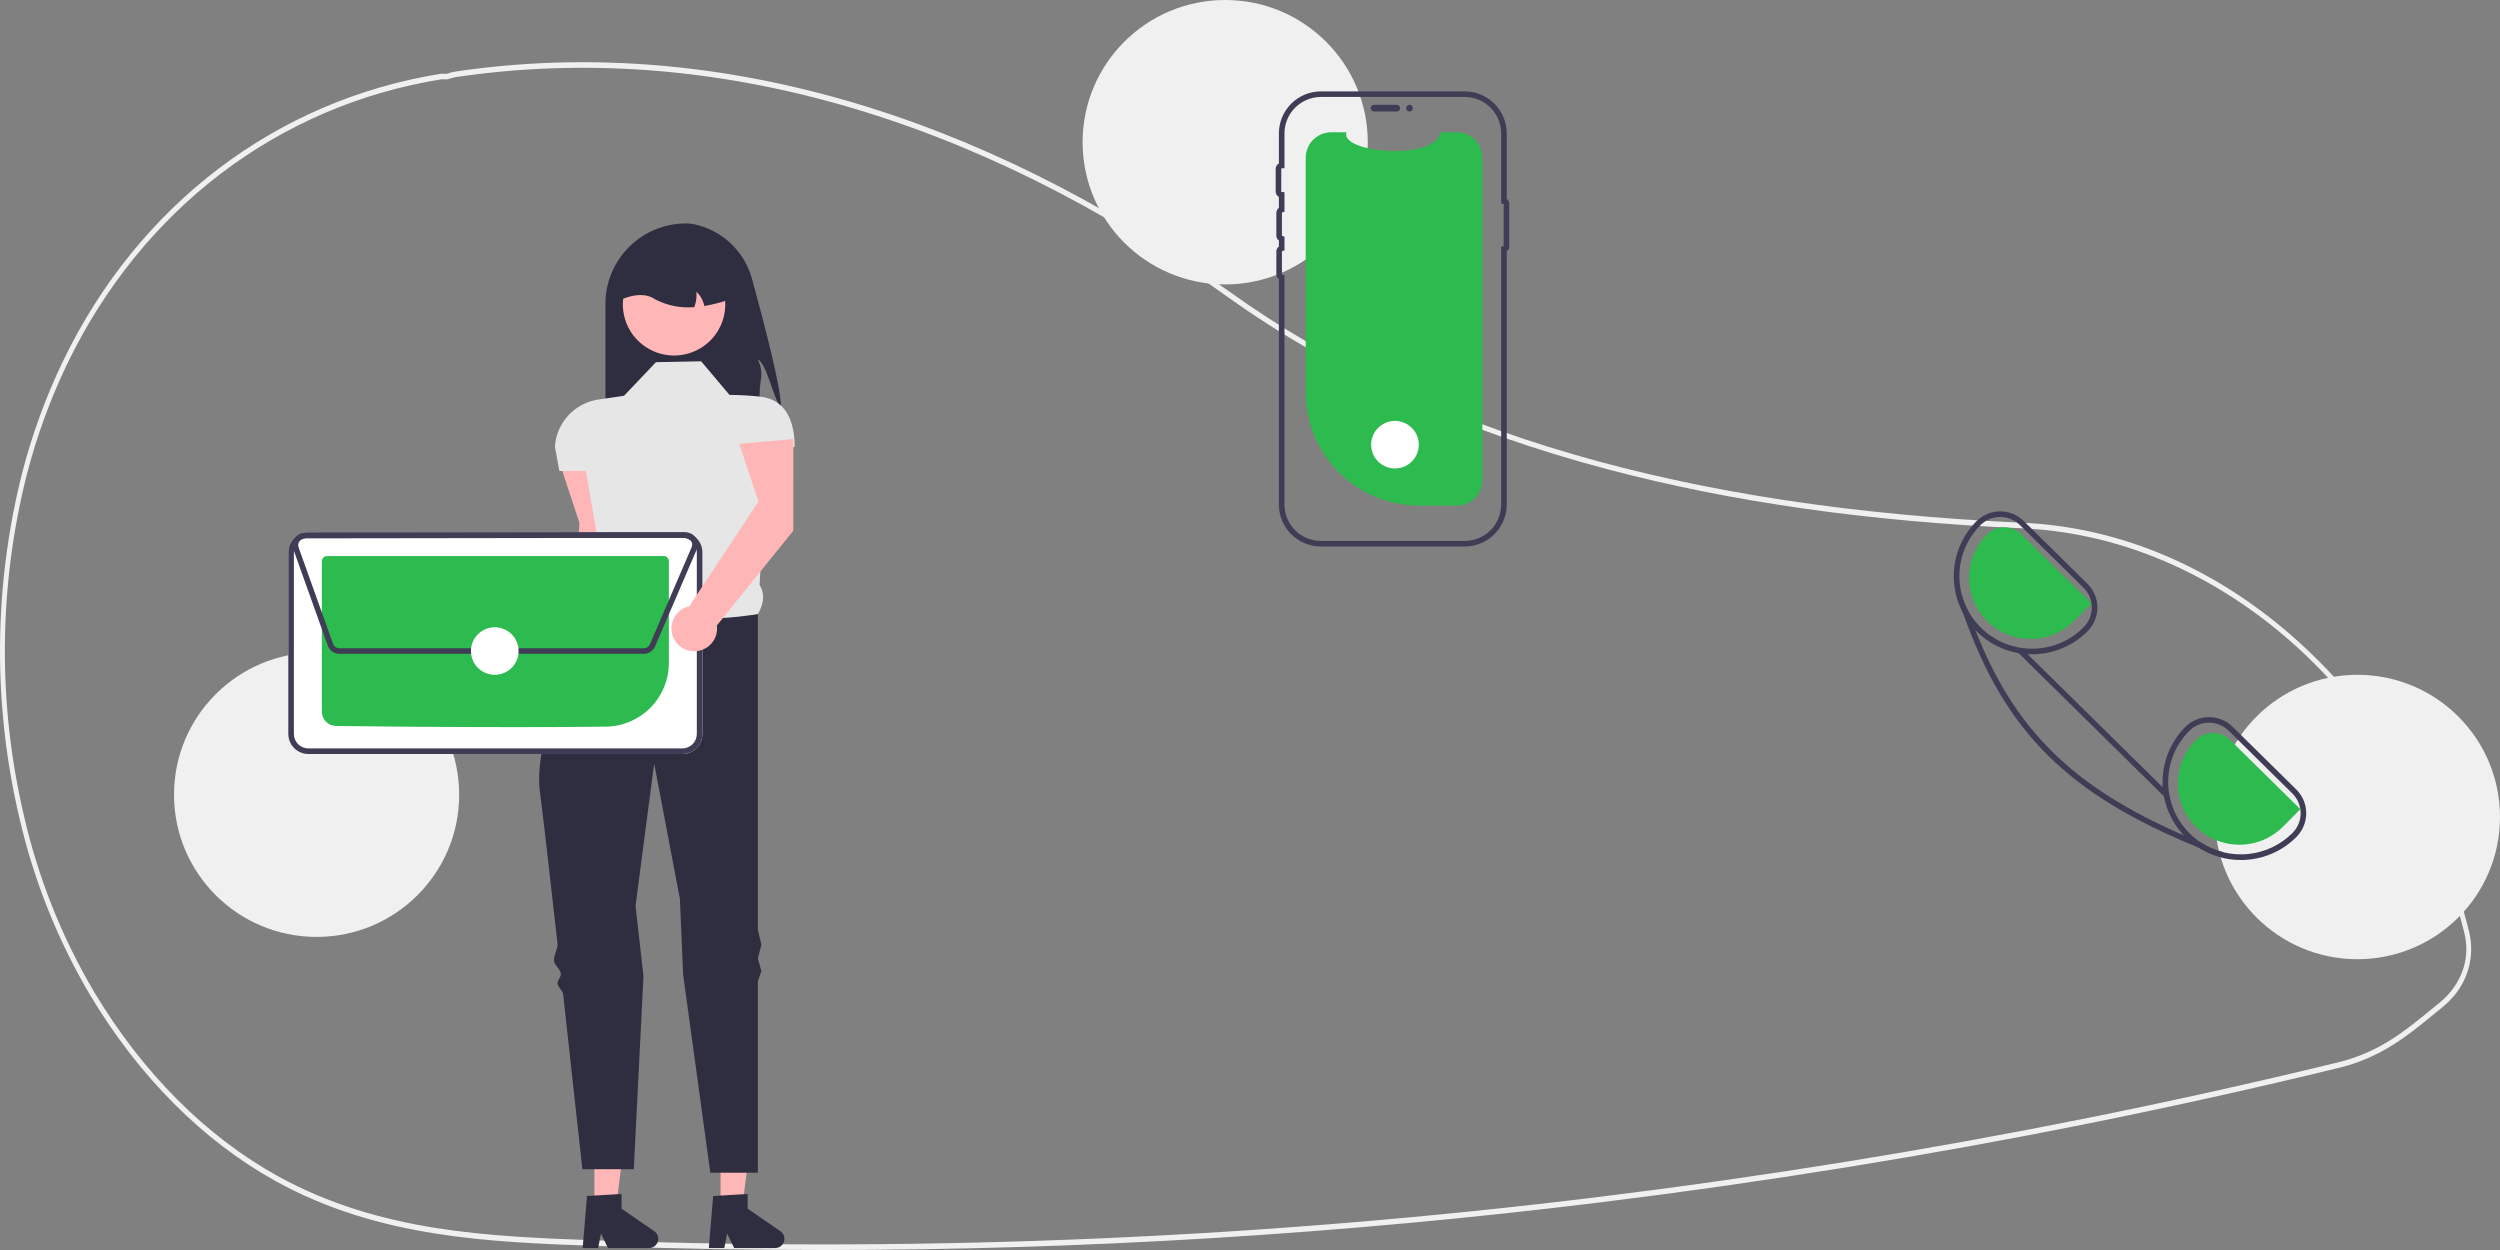 <svg width="564" height="282" viewBox="0 0 564 282" fill="none" xmlns="http://www.w3.org/2000/svg">
<rect x="0" y="0" width="564" height="282" fill="#808080" stroke="none"/>
<g clip-path="url(#clip0_30_900)">
<path d="M185.736 282C168.718 282 151.725 281.696 134.758 281.088C110.514 280.22 85.444 279.322 62.142 266.432C45.842 257.415 31.405 242.949 20.394 224.596C13.034 212.157 7.637 198.662 4.394 184.585C-1.657 158.956 -1.451 132.252 4.995 106.719C7.253 97.965 10.367 89.453 14.292 81.305C31.285 46.207 62.278 22.646 99.326 16.665C99.632 16.626 99.941 16.619 100.249 16.646C100.415 16.655 100.581 16.664 100.751 16.657L100.969 16.588C101.527 16.394 102.101 16.247 102.685 16.149C159.822 7.665 220.224 24.831 277.358 65.791C321.533 97.465 380.077 114.521 456.337 117.934L457.42 117.99C478.649 119.207 499.184 127.936 516.807 143.236C534.201 158.338 547.261 178.486 554.575 201.503C555.474 204.309 556.299 207.231 557.025 210.185C557.701 212.931 557.654 215.804 556.886 218.526C556.119 221.247 554.659 223.725 552.647 225.717V225.722L552.458 225.917C552 226.37 551.519 226.805 551.027 227.21L550.449 227.686C545.576 231.69 541.727 234.853 537.12 237.31C534.047 238.937 530.779 240.168 527.395 240.972C508.812 245.491 489.94 249.68 471.303 253.425C435.111 260.704 397.965 266.708 360.897 271.271C302.785 278.418 244.289 282.001 185.736 282ZM99.815 17.889C99.701 17.888 99.588 17.895 99.475 17.912C62.774 23.837 32.074 47.166 15.249 81.916C11.364 89.984 8.28 98.412 6.044 107.079C-0.343 132.386 -0.547 158.852 5.451 184.254C8.663 198.196 14.007 211.562 21.296 223.882C32.2 242.055 46.488 256.377 62.618 265.298C85.71 278.073 110.662 278.966 134.792 279.83C210.263 282.52 285.829 279.24 360.781 270.02C397.824 265.46 434.946 259.46 471.115 252.186C489.738 248.444 508.597 244.257 527.168 239.741C530.471 238.957 533.66 237.756 536.658 236.168C541.172 233.761 544.985 230.628 549.812 226.662L550.39 226.187C550.813 225.839 551.228 225.467 551.625 225.08L551.739 224.961C555.705 220.973 557.248 215.712 555.971 210.527V210.526C555.252 207.603 554.437 204.714 553.547 201.936C538.605 154.916 499.954 121.687 457.368 119.247L456.291 119.191C421.456 117.631 390.973 113.313 363.104 105.986C329.835 97.241 300.791 84.076 276.777 66.858C219.862 26.055 159.712 8.953 102.824 17.396C102.293 17.488 101.77 17.623 101.261 17.801L100.868 17.91C100.645 17.92 100.421 17.918 100.198 17.902C100.067 17.896 99.94 17.889 99.815 17.889Z" fill="#F0F0F0"/>
<path d="M176.171 91.879C174.595 90.371 172.984 81.964 170.972 81.11C172.476 84.425 171.384 85.302 171.376 88.939C171.395 91.005 171.153 93.064 170.656 95.07H136.583V68.547C136.583 66.164 137.054 63.804 137.968 61.602C138.883 59.401 140.223 57.4 141.912 55.715C143.602 54.03 145.607 52.693 147.815 51.781C150.022 50.869 152.388 50.4 154.778 50.4C155.689 50.418 156.596 50.55 157.474 50.794C160.403 51.582 163.072 53.125 165.214 55.268C167.356 57.41 168.896 60.077 169.679 63C172.276 72.47 176.407 88.233 176.171 91.879Z" fill="#2F2E41"/>
<path d="M138.583 124.507L138.599 103.834L126.416 104.92L130.716 117.958L128.703 150.73C127.727 150.949 126.836 151.446 126.138 152.161C125.441 152.876 124.966 153.778 124.774 154.757C124.581 155.736 124.678 156.749 125.053 157.674C125.428 158.599 126.065 159.395 126.886 159.966C127.707 160.536 128.676 160.856 129.676 160.886C130.676 160.916 131.663 160.655 132.517 160.136C133.37 159.616 134.054 158.86 134.485 157.959C134.915 157.059 135.074 156.053 134.941 155.064L138.583 124.507Z" fill="#FFB6B6"/>
<path d="M162.559 272.235L167.481 272.235L169.823 253.299H162.558L162.559 272.235Z" fill="#FFB6B6"/>
<path d="M160.892 269.813L168.673 269.35V272.675L176.071 277.771C176.436 278.023 176.711 278.384 176.856 278.803C177.001 279.222 177.008 279.676 176.876 280.098C176.743 280.521 176.479 280.891 176.122 281.153C175.764 281.416 175.332 281.557 174.887 281.557H165.624L164.027 278.268L163.404 281.557H159.911L160.892 269.813Z" fill="#2F2E41"/>
<path d="M134.099 272.235L139.021 272.235L141.363 253.299H134.098L134.099 272.235Z" fill="#FFB6B6"/>
<path d="M132.432 269.813L140.213 269.35V272.675L147.611 277.771C147.976 278.023 148.251 278.384 148.396 278.803C148.541 279.222 148.548 279.676 148.416 280.098C148.284 280.521 148.019 280.891 147.662 281.153C147.304 281.416 146.872 281.557 146.428 281.557H137.164L135.567 278.268L134.944 281.557H131.451L132.432 269.813Z" fill="#2F2E41"/>
<path d="M158.176 81.509L147.98 81.709L140.782 89.287L135.011 90.131C132.401 90.513 130.001 91.776 128.213 93.711C126.425 95.646 125.357 98.134 125.187 100.76L126.187 106.237H132.185L135.655 126.558C134.305 129.987 134.214 132.694 136.983 133.757L145.58 149.91L170.972 138.543C172.26 136.335 172.672 134.117 171.356 131.96L173.171 100.853H179.275C179.275 95.035 177.302 90.13 171.505 89.483C169.203 89.234 166.89 89.102 164.574 89.087L158.176 81.509Z" fill="#E6E6E6"/>
<path d="M170.972 138.543C170.972 138.543 146.18 142.93 136.983 133.757C136.983 133.757 136.05 135.338 134.643 137.96C134.238 138.714 133.457 139.225 132.985 140.138C132.556 140.968 131.452 141.989 130.985 142.93C130.609 143.688 131.212 144.678 130.821 145.496C126.111 155.349 120.609 169.249 121.788 178.427C122.549 184.345 124.12 198.118 125.775 212.91C125.904 214.065 124.857 215.55 124.987 216.715C125.11 217.813 126.41 218.592 126.532 219.693C126.613 220.424 125.706 221.17 125.787 221.9C125.876 222.701 126.954 223.486 127.042 224.284C129.309 244.709 131.385 263.778 131.385 263.778H142.981L145.169 220.226L143.381 204.351L147.58 172.245L153.378 202.756L154.124 219.927L160.251 264.575H170.972V221.353L171.772 219.108L170.972 216.228L171.772 213.125L170.972 209.746V138.543Z" fill="#2F2E41"/>
<path d="M161.306 75.611C159.726 77.704 157.479 79.198 154.935 79.847C152.391 80.496 149.7 80.261 147.308 79.181C144.915 78.102 142.962 76.241 141.771 73.907C140.58 71.572 140.221 68.903 140.754 66.338C141.288 63.773 142.681 61.465 144.704 59.795C146.728 58.126 149.261 57.193 151.887 57.151C154.513 57.109 157.075 57.961 159.151 59.565C161.227 61.169 162.693 63.431 163.308 65.978C163.342 66.116 163.37 66.253 163.397 66.396C163.722 67.992 163.703 69.639 163.343 71.227C162.983 72.816 162.288 74.31 161.306 75.611Z" fill="#FFB6B6"/>
<path d="M158.896 69.034C158.651 67.806 158.031 66.685 157.121 65.823C157.21 66.999 157.047 68.181 156.641 69.289C153.601 69.557 150.547 68.954 147.84 67.55C145.8 66.17 143.205 66.29 140.182 67.55C140.182 66.083 140.471 64.631 141.034 63.276C141.597 61.921 142.421 60.69 143.461 59.653C144.501 58.616 145.735 57.793 147.094 57.232C148.452 56.671 149.908 56.382 151.378 56.382H153.378C156.347 56.383 159.195 57.56 161.294 59.654C163.394 61.748 164.574 64.588 164.574 67.55C162.729 68.21 160.829 68.707 158.896 69.034Z" fill="#2F2E41"/>
<path d="M71.426 211.367C89.19 211.367 103.591 197.003 103.591 179.284C103.591 161.566 89.19 147.202 71.426 147.202C53.661 147.202 39.26 161.566 39.26 179.284C39.26 197.003 53.661 211.367 71.426 211.367Z" fill="#F0F0F0"/>
<path d="M276.402 64.165C294.167 64.165 308.568 49.801 308.568 32.083C308.568 14.364 294.167 0 276.402 0C258.638 0 244.237 14.364 244.237 32.083C244.237 49.801 258.638 64.165 276.402 64.165Z" fill="#F0F0F0"/>
<path d="M531.834 216.399C549.599 216.399 564 202.036 564 184.317C564 166.598 549.599 152.234 531.834 152.234C514.07 152.234 499.669 166.598 499.669 184.317C499.669 202.036 514.07 216.399 531.834 216.399Z" fill="#F0F0F0"/>
<path d="M334.426 35.581V108.33C334.426 109.842 333.829 111.292 332.763 112.366C331.698 113.44 330.25 114.051 328.735 114.067C328.714 114.069 328.693 114.07 328.672 114.07H320.183C313.391 114.07 306.877 111.378 302.074 106.588C297.271 101.797 294.573 95.3 294.573 88.525V35.581C294.573 34.059 295.179 32.599 296.258 31.523C297.337 30.447 298.801 29.842 300.327 29.842H303.767C302.173 34.479 323.801 36.431 324.988 29.842H328.672C330.198 29.842 331.662 30.447 332.741 31.523C333.82 32.599 334.426 34.059 334.426 35.581Z" fill="#2DBA4E"/>
<path d="M309.234 24.402C309.235 24.203 309.314 24.011 309.455 23.87C309.597 23.729 309.789 23.65 309.988 23.65H315.116C315.316 23.65 315.507 23.73 315.648 23.871C315.789 24.012 315.868 24.203 315.868 24.402C315.868 24.601 315.789 24.792 315.648 24.933C315.507 25.074 315.316 25.154 315.116 25.154H309.988C309.789 25.154 309.597 25.075 309.455 24.934C309.314 24.793 309.235 24.601 309.234 24.402Z" fill="#3F3D56"/>
<path d="M330.434 123.297H298.006C295.49 123.295 293.078 122.296 291.299 120.522C289.52 118.748 288.519 116.342 288.517 113.832V62.978C288.339 62.85 288.193 62.682 288.094 62.488C287.994 62.293 287.942 62.077 287.942 61.859V56.744C287.942 56.526 287.994 56.31 288.094 56.115C288.193 55.921 288.339 55.753 288.517 55.626V54.253C288.339 54.125 288.193 53.957 288.094 53.763C287.994 53.568 287.942 53.353 287.942 53.134V48.019C287.942 47.801 287.994 47.585 288.094 47.391C288.193 47.196 288.339 47.028 288.517 46.901V44.42C288.297 44.302 288.113 44.127 287.985 43.913C287.857 43.699 287.79 43.455 287.791 43.206V38.091C287.79 37.842 287.857 37.598 287.985 37.384C288.113 37.17 288.297 36.995 288.517 36.877V30.079C288.519 27.569 289.52 25.164 291.299 23.389C293.078 21.615 295.49 20.617 298.006 20.614H330.434C332.95 20.617 335.362 21.615 337.141 23.389C338.92 25.164 339.921 27.57 339.924 30.079V44.897C340.094 45.004 340.235 45.152 340.333 45.328C340.431 45.504 340.482 45.702 340.482 45.903V55.655C340.482 55.856 340.431 56.054 340.333 56.23C340.235 56.406 340.094 56.554 339.924 56.661V113.832C339.921 116.342 338.92 118.748 337.141 120.522C335.362 122.296 332.95 123.294 330.434 123.297ZM298.006 21.872C295.825 21.875 293.733 22.74 292.191 24.279C290.648 25.817 289.78 27.903 289.778 30.079V37.947L289.171 37.971C289.14 37.972 289.11 37.985 289.088 38.007C289.066 38.03 289.053 38.06 289.052 38.091V43.206C289.053 43.237 289.066 43.267 289.088 43.29C289.11 43.312 289.14 43.325 289.171 43.326L289.778 43.349V47.784L289.298 47.902C289.272 47.908 289.248 47.923 289.231 47.944C289.214 47.966 289.204 47.992 289.203 48.019V53.134C289.204 53.161 289.214 53.188 289.231 53.209C289.248 53.23 289.272 53.245 289.298 53.252L289.778 53.369V56.509L289.298 56.627C289.272 56.633 289.248 56.648 289.231 56.669C289.214 56.691 289.204 56.717 289.203 56.744V61.859C289.204 61.886 289.213 61.912 289.231 61.934C289.248 61.955 289.272 61.97 289.298 61.976L289.778 62.094V113.832C289.78 116.008 290.648 118.094 292.191 119.633C293.733 121.171 295.825 122.037 298.006 122.039H330.434C332.616 122.037 334.707 121.171 336.249 119.633C337.792 118.094 338.66 116.008 338.662 113.832V55.583H339.221V45.974H338.662V30.079C338.66 27.903 337.792 25.817 336.249 24.279C334.707 22.74 332.616 21.875 330.434 21.872L298.006 21.872Z" fill="#3F3D56"/>
<path d="M317.982 25.154C318.399 25.154 318.736 24.817 318.736 24.402C318.736 23.987 318.399 23.65 317.982 23.65C317.566 23.65 317.228 23.987 317.228 24.402C317.228 24.817 317.566 25.154 317.982 25.154Z" fill="#3F3D56"/>
<path d="M153.941 170.102H69.562C68.363 170.099 67.215 169.623 66.368 168.778C65.52 167.932 65.043 166.787 65.04 165.592V124.584C65.043 123.389 65.52 122.243 66.367 121.398C67.215 120.553 68.363 120.077 69.561 120.073H153.94C155.138 120.076 156.287 120.553 157.134 121.398C157.981 122.243 158.459 123.388 158.462 124.583V165.591C158.459 166.787 157.982 167.932 157.134 168.777C156.287 169.622 155.139 170.099 153.941 170.102Z" fill="white"/>
<path d="M153.941 170.102H69.562C68.363 170.099 67.215 169.623 66.368 168.778C65.52 167.932 65.043 166.787 65.04 165.592V124.584C65.043 123.389 65.52 122.243 66.367 121.398C67.215 120.553 68.363 120.077 69.561 120.073H153.94C155.138 120.076 156.287 120.553 157.134 121.398C157.981 122.243 158.459 123.388 158.462 124.583V165.591C158.459 166.787 157.982 167.932 157.134 168.777C156.287 169.622 155.139 170.099 153.941 170.102ZM69.562 121.331C68.698 121.334 67.87 121.678 67.259 122.287C66.648 122.897 66.303 123.722 66.301 124.584V165.591C66.303 166.453 66.648 167.279 67.259 167.889C67.87 168.498 68.698 168.841 69.562 168.844H153.939C154.804 168.841 155.632 168.498 156.243 167.888C156.854 167.279 157.198 166.453 157.201 165.591V124.584C157.198 123.722 156.854 122.896 156.243 122.287C155.632 121.677 154.804 121.334 153.939 121.332L69.562 121.331Z" fill="#3F3D56"/>
<path d="M116.273 164.041C99.632 164.041 82.28 163.883 75.805 163.78C74.953 163.762 74.142 163.413 73.545 162.808C72.947 162.202 72.611 161.387 72.608 160.537V126.591C72.608 126.287 72.729 125.995 72.945 125.78C73.16 125.564 73.453 125.443 73.758 125.442H149.741C150.046 125.442 150.339 125.563 150.555 125.778C150.771 125.993 150.893 126.284 150.894 126.588V149.62C150.88 153.379 149.389 156.984 146.741 159.659C144.093 162.335 140.499 163.869 136.73 163.932C130.696 164.011 123.551 164.041 116.273 164.041Z" fill="#2DBA4E"/>
<path d="M145.231 147.504H76.574C75.999 147.502 75.438 147.324 74.968 146.994C74.499 146.663 74.142 146.197 73.947 145.657L66.176 123.913C66.027 123.493 65.98 123.044 66.04 122.603C66.101 122.162 66.266 121.742 66.523 121.378C66.78 121.014 67.121 120.716 67.517 120.511C67.913 120.305 68.352 120.198 68.799 120.197L154.619 120.078C155.027 120.077 155.43 120.166 155.8 120.338C156.17 120.51 156.497 120.76 156.759 121.072C157.021 121.384 157.212 121.749 157.317 122.142C157.422 122.535 157.44 122.947 157.368 123.347L157.435 123.375L157.188 123.949L157.186 123.955L147.792 145.818C147.578 146.319 147.221 146.745 146.765 147.045C146.31 147.345 145.776 147.504 145.231 147.504ZM154.623 121.336L68.801 121.455C68.556 121.455 68.316 121.514 68.099 121.627C67.882 121.739 67.695 121.902 67.554 122.102C67.414 122.301 67.323 122.531 67.29 122.773C67.257 123.014 67.282 123.26 67.364 123.49L75.135 145.234C75.242 145.53 75.437 145.785 75.695 145.966C75.952 146.147 76.26 146.245 76.575 146.246H145.231C145.529 146.246 145.821 146.159 146.071 145.995C146.32 145.83 146.515 145.597 146.632 145.323L156.027 123.459C156.126 123.227 156.167 122.975 156.144 122.723C156.122 122.472 156.037 122.231 155.898 122.02C155.759 121.81 155.569 121.637 155.347 121.518C155.124 121.398 154.876 121.336 154.623 121.336Z" fill="#3F3D56"/>
<path d="M111.623 152.237C114.592 152.237 116.999 149.836 116.999 146.875C116.999 143.913 114.592 141.513 111.623 141.513C108.654 141.513 106.247 143.913 106.247 146.875C106.247 149.836 108.654 152.237 111.623 152.237Z" fill="white"/>
<path d="M314.707 105.686C317.676 105.686 320.083 103.285 320.083 100.324C320.083 97.362 317.676 94.962 314.707 94.962C311.738 94.962 309.331 97.362 309.331 100.324C309.331 103.285 311.738 105.686 314.707 105.686Z" fill="white"/>
<path d="M518.041 178.102L503.68 163.96C502.981 163.266 502.152 162.717 501.239 162.344C500.327 161.97 499.35 161.78 498.363 161.784H498.313C497.319 161.787 496.336 161.986 495.42 162.37C494.504 162.755 493.674 163.317 492.977 164.023C489.766 167.265 487.94 171.621 487.882 176.178C487.825 180.734 489.54 185.135 492.668 188.456C492.82 188.62 492.977 188.777 493.135 188.934C494.008 189.8 494.973 190.57 496.011 191.23C498.85 193.06 502.161 194.028 505.541 194.017H505.648C507.968 194.009 510.263 193.543 512.402 192.644C514.54 191.746 516.478 190.434 518.104 188.783C519.514 187.357 520.298 185.432 520.286 183.43C520.275 181.427 519.467 179.511 518.041 178.102ZM517.209 187.896C514.542 190.575 511.032 192.256 507.268 192.655C503.504 193.054 499.718 192.146 496.547 190.085C495.64 189.487 494.793 188.802 494.018 188.041C490.924 184.993 489.17 180.843 489.143 176.506C489.115 172.168 490.817 167.997 493.873 164.91C494.454 164.32 495.147 163.851 495.911 163.53C496.675 163.209 497.496 163.043 498.326 163.042H498.363C499.185 163.039 499.998 163.198 500.758 163.508C501.518 163.819 502.208 164.276 502.791 164.854L517.152 179.001C518.341 180.174 519.014 181.769 519.025 183.437C519.036 185.105 518.382 186.709 517.209 187.896Z" fill="#3F3D56"/>
<path d="M470.921 131.689L456.561 117.541C455.147 116.142 453.235 115.36 451.244 115.365H451.2C450.205 115.369 449.22 115.569 448.303 115.955C447.386 116.34 446.555 116.903 445.858 117.611C443.203 120.3 441.482 123.766 440.946 127.502C440.41 131.238 441.088 135.046 442.881 138.37L442.887 138.376C443.626 139.735 444.545 140.99 445.618 142.106C445.738 142.245 445.876 142.383 446.015 142.522C449.313 145.787 453.774 147.615 458.421 147.604H458.535C460.855 147.595 463.15 147.127 465.288 146.227C467.426 145.328 469.364 144.015 470.991 142.364C471.689 141.659 472.241 140.823 472.616 139.905C472.99 138.987 473.179 138.004 473.173 137.012C473.167 136.021 472.964 135.041 472.578 134.127C472.192 133.214 471.629 132.385 470.921 131.689ZM470.089 141.484C468.579 143.015 466.78 144.234 464.796 145.068C462.812 145.903 460.682 146.337 458.528 146.346H458.421C455.187 146.345 452.026 145.39 449.334 143.601C446.643 141.813 444.542 139.27 443.296 136.294C442.049 133.317 441.713 130.04 442.329 126.873C442.946 123.707 444.487 120.793 446.759 118.498C447.935 117.312 449.535 116.64 451.207 116.629C452.879 116.619 454.487 117.27 455.678 118.441L470.039 132.582C471.227 133.757 471.899 135.354 471.909 137.023C471.918 138.691 471.264 140.296 470.089 141.484Z" fill="#3F3D56"/>
<path d="M518.959 182.548L503.126 166.951C502.088 165.93 500.687 165.362 499.229 165.371C497.771 165.38 496.377 165.966 495.352 166.999C494.069 168.292 493.054 169.824 492.365 171.508C491.677 173.192 491.327 174.995 491.338 176.813C491.348 178.632 491.718 180.431 492.425 182.107C493.133 183.783 494.165 185.304 495.462 186.582C496.76 187.86 498.297 188.87 499.986 189.555C501.675 190.24 503.483 190.587 505.307 190.574C507.13 190.562 508.933 190.191 510.613 189.483C512.292 188.776 513.816 187.745 515.096 186.449L518.959 182.548Z" fill="#2DBA4E"/>
<path d="M471.843 136.133L456.01 120.536C454.972 119.515 453.57 118.947 452.113 118.956C450.655 118.965 449.261 119.551 448.235 120.584C446.953 121.876 445.938 123.408 445.249 125.092C444.56 126.776 444.211 128.579 444.221 130.398C444.232 132.217 444.601 134.016 445.309 135.692C446.017 137.368 447.049 138.888 448.346 140.166C449.644 141.444 451.181 142.455 452.87 143.14C454.559 143.825 456.367 144.171 458.19 144.159C460.014 144.147 461.817 143.776 463.497 143.068C465.176 142.36 466.7 141.329 467.979 140.034L471.843 136.133Z" fill="#2DBA4E"/>
<path d="M501.561 192.262L501.182 193.256C499.404 192.583 497.68 191.908 496.011 191.23C466.444 179.196 452.329 165.111 442.887 138.376L442.881 138.37C442.433 137.112 441.998 135.824 441.575 134.507L442.572 134.187C442.905 135.453 443.392 136.674 444.022 137.823C444.539 139.288 445.071 140.716 445.618 142.106C454.492 164.671 467.579 177.567 492.668 188.456C493.929 189.004 495.222 189.547 496.547 190.086C498.085 191.085 499.779 191.821 501.561 192.262Z" fill="#3F3D56"/>
<path d="M456.298 146.459L455.411 147.355L488.168 179.625L489.055 178.729L456.298 146.459Z" fill="#3F3D56"/>
<path d="M178.97 119.721L178.986 99.048L166.803 100.134L171.103 113.172L155.495 136.771C154.519 136.99 153.627 137.487 152.93 138.201C152.232 138.916 151.758 139.818 151.565 140.797C151.373 141.776 151.47 142.79 151.845 143.715C152.22 144.64 152.856 145.436 153.677 146.006C154.498 146.577 155.467 146.896 156.467 146.926C157.467 146.957 158.454 146.696 159.308 146.176C160.162 145.657 160.846 144.901 161.276 144C161.707 143.099 161.865 142.093 161.732 141.105L178.97 119.721Z" fill="#FFB6B6"/>
</g>
<defs>
<clipPath id="clip0_30_900">
<rect width="564" height="282" fill="white"/>
</clipPath>
</defs>
</svg>
